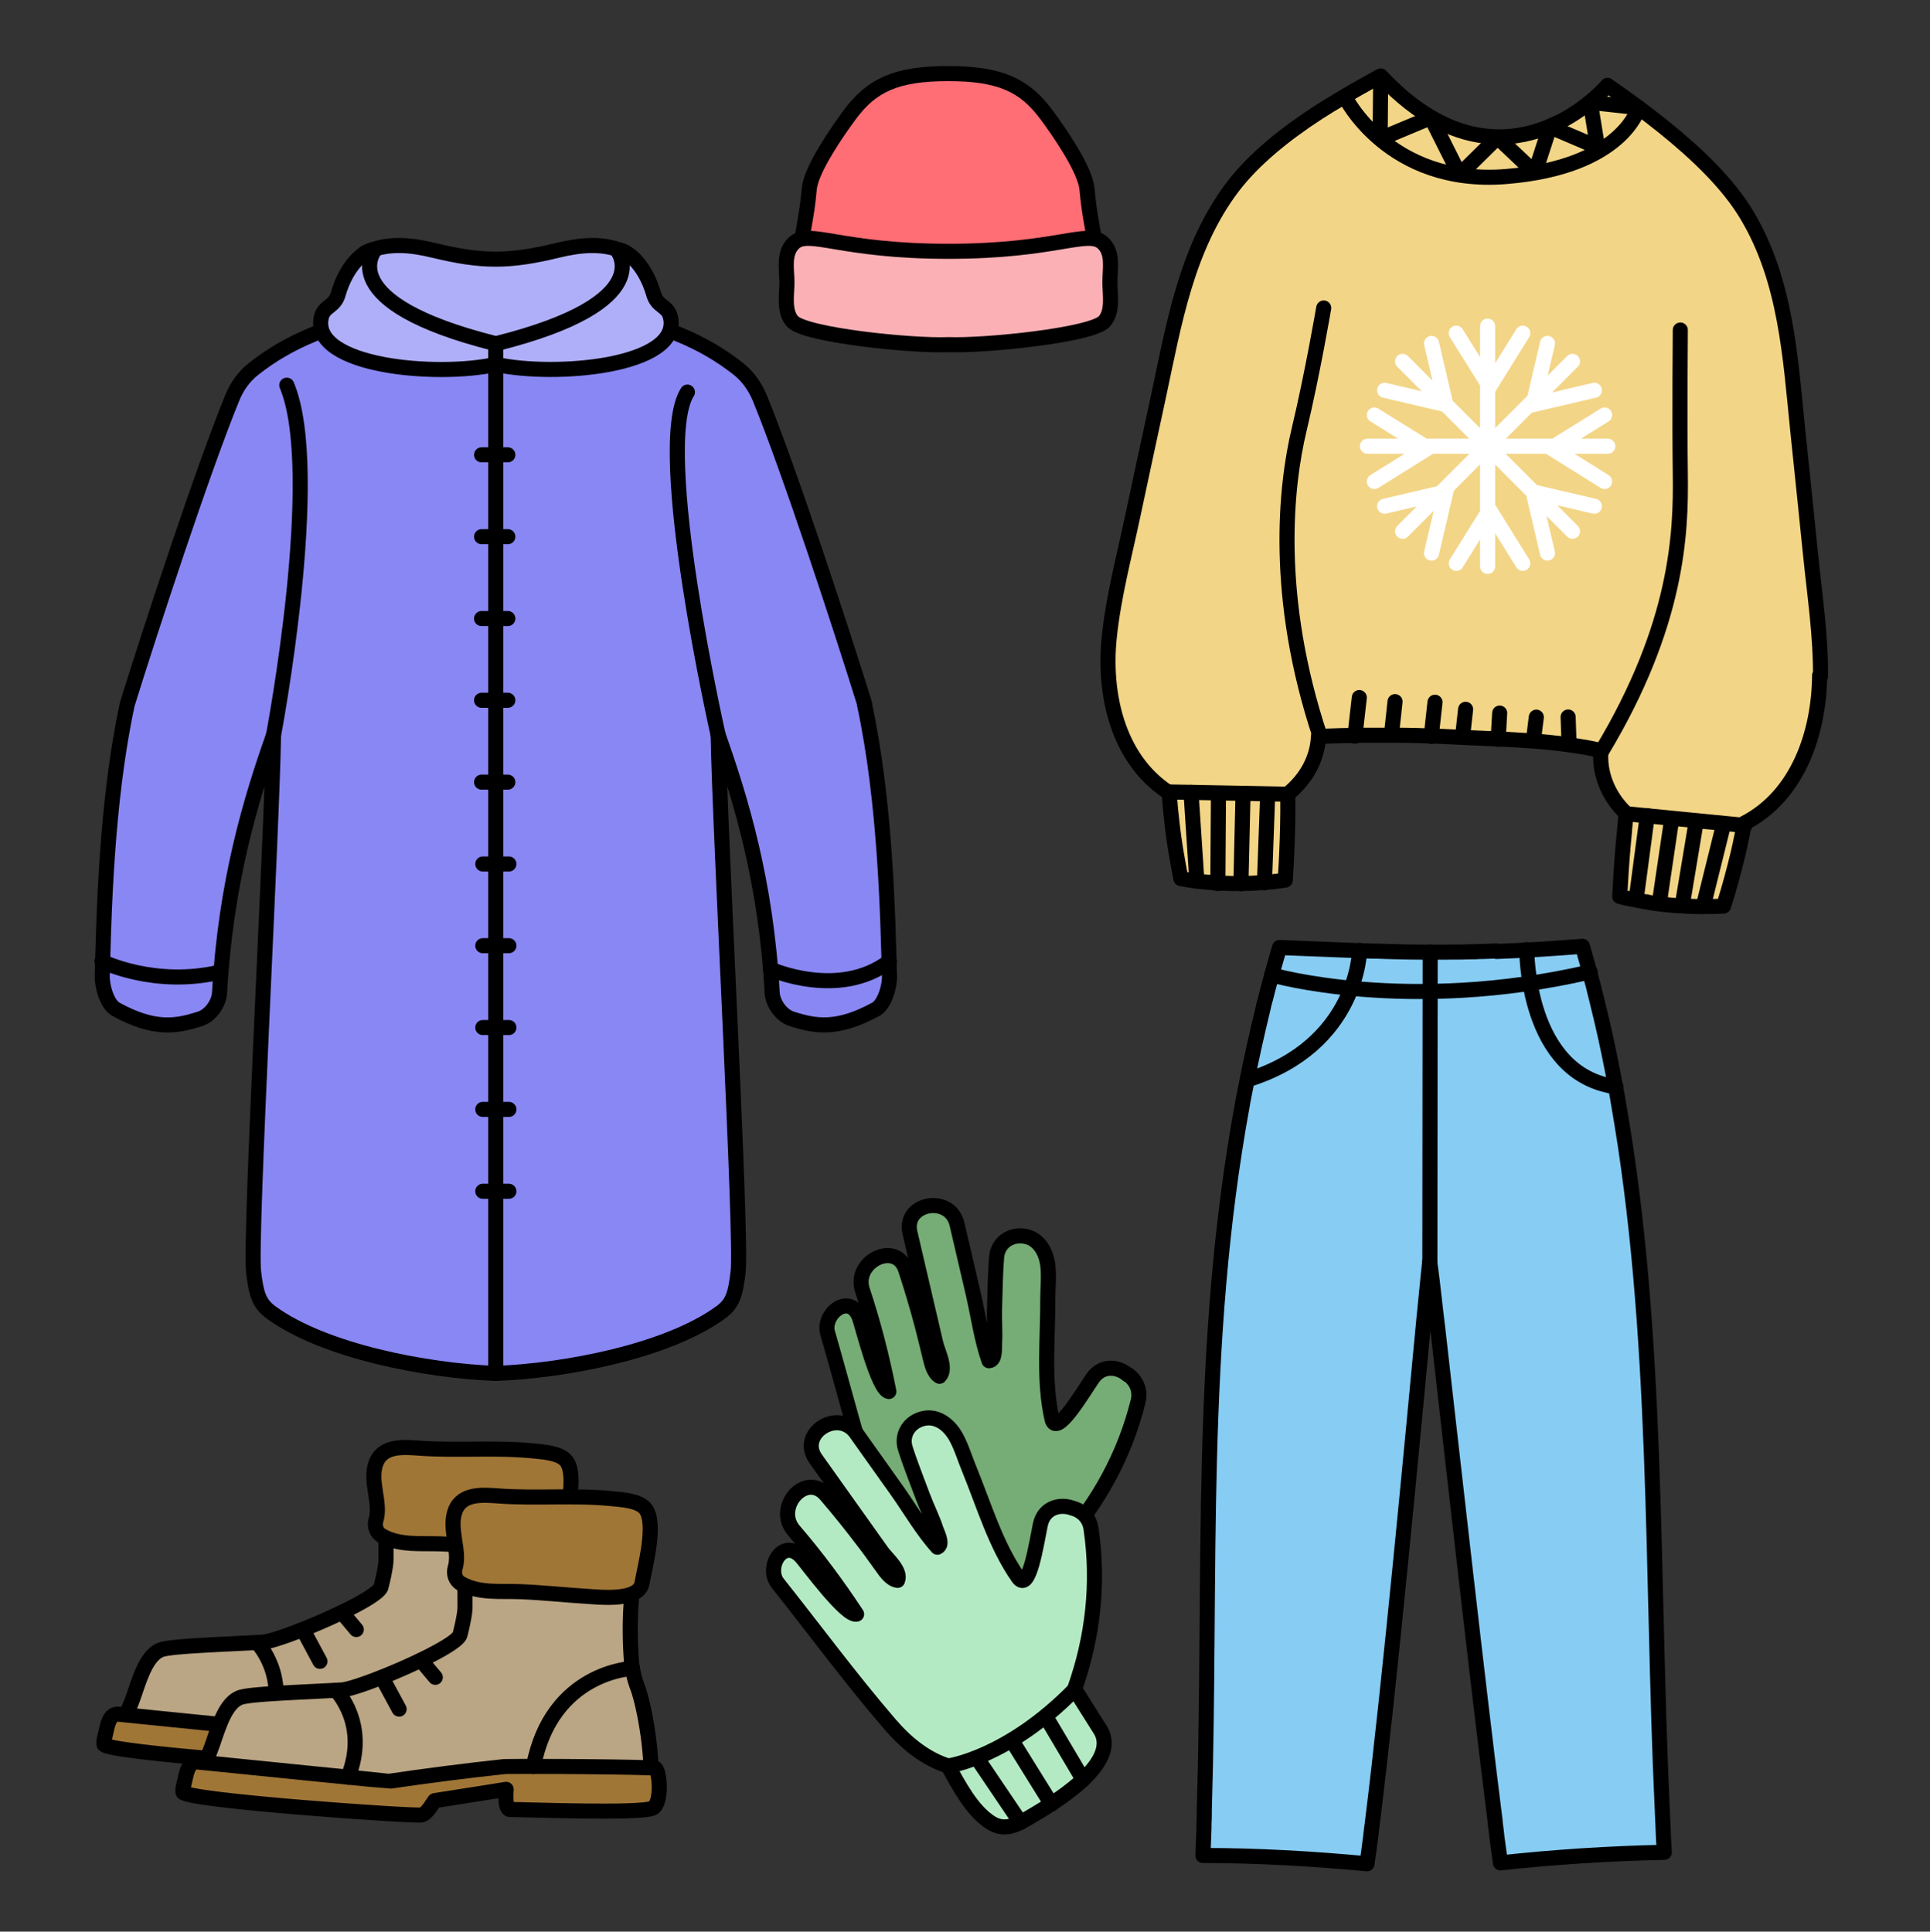<svg xmlns="http://www.w3.org/2000/svg" id="Calque_1" data-name="Calque 1" viewBox="0 0 128 128.13"><rect x="0" y="0" width="128" height="128.13" fill="#333333" stroke="none"/><defs><style>.cls-10,.cls-2,.cls-4,.cls-5,.cls-6,.cls-7,.cls-9{stroke-linejoin:round}.cls-10,.cls-11,.cls-2,.cls-4,.cls-5,.cls-6,.cls-7,.cls-9{stroke-linecap:round}.cls-10,.cls-2,.cls-4,.cls-5,.cls-6,.cls-7,.cls-9{stroke:#000}.cls-2{fill:#afaff9}.cls-4{fill:#87ccf3}.cls-5{fill:#baa584}.cls-6{fill:#a07637}.cls-7{fill:#b4eac3}.cls-11,.cls-9{fill:none}.cls-10{fill:#fab0b4}.cls-14{fill:#251f2d}.cls-11{stroke:#fff;stroke-miterlimit:10}</style></defs><path d="M57.35 46.71c-1.49-4.8-5-15.53-6.96-20.31-.31-.75-.79-1.43-1.42-1.93-1.19-.94-2.45-1.67-3.95-2.29-.33-.13-.55-.22-.74-.29h-.02c-.12-.04-.23-.08-.35-.12-.19-.06-.42-.12-.76-.22-2.57-.71-6.19-1.47-10.26-1.47s-7.69.76-10.26 1.47c-.35.1-.57.16-.76.22-.32.1-.55.19-1.1.41-1.5.62-2.76 1.35-3.95 2.29-.64.5-1.12 1.18-1.42 1.93-1.96 4.78-5.47 15.51-6.96 20.31-1.42 6.59-1.55 14.22-1.66 18.02-.02.68.32 1.9.91 2.22 2.56 1.4 4 1.14 5.58.63.69-.22 1.25-1.02 1.29-1.73.41-7.35 2.09-12.88 3.58-17.08-.11 6.66-1.59 33.44-1.32 35.62.17 1.37.32 2.05 1.15 2.66 3.54 2.59 10.35 3.88 14.89 4.05h.05c4.54-.17 11.35-1.46 14.89-4.05.84-.61.98-1.29 1.15-2.66.28-2.18-1.21-28.96-1.32-35.62 1.49 4.2 3.18 9.72 3.58 17.08.04.71.61 1.51 1.29 1.73 1.58.51 3.02.76 5.58-.63.59-.32.94-1.55.91-2.22-.11-3.79-.24-11.42-1.66-18.02Z" style="fill:#8987f3;stroke:#000;stroke-linecap:round;stroke-linejoin:round"/><path d="M32.88 23.51c7.98-.35 9.38-6.24 8.65-6.74-1.46-.71-3.04-.53-4.57-.16-1.57.38-2.82.58-4.09.58s-2.52-.2-4.09-.58c-1.53-.37-3.1-.55-4.57.16-.72.5.67 6.39 8.65 6.74Z" class="cls-2"/><path d="M32.88 24.17c3.94.86 12.22.15 11.6-3.07-.16-.84-.88-.71-1.13-1.59-.6-2.09-1.88-2.99-2.44-2.94 0 0 2.94 3.49-8.02 6.23-10.96-2.74-8.02-6.23-8.02-6.23-.56-.06-1.84.85-2.44 2.94-.25.89-.97.76-1.13 1.59-.62 3.22 7.66 3.94 11.6 3.07Z" class="cls-2"/><path d="M32.88 22.8v68.3" class="cls-5"/><path d="M18.14 48.77s3.31-17.45.88-23.22M47.63 48.77s-4.34-19.18-2.04-22.76" class="cls-9"/><path d="M31.94 30.17h1.74M31.94 35.6h1.74M31.94 41.03h1.74M31.94 46.45h1.74M31.94 51.88h1.74M32.02 57.31h1.73M32.02 62.73h1.73M32.02 68.16h1.73M32.02 73.59h1.73M32.02 79.02h1.73" class="cls-5"/><path d="M6.76 63.77s3.51 1.75 7.88.7M51.11 64.29s4.53 2.02 7.87-.52" class="cls-9"/><path d="m99.26 63.08-.84.03h-.08c-.16 0-.33.01-.49.02-.31 0-.61.01-.91.02-.4 0-.79 0-1.18.01h-1.29c-.74 0-1.48-.02-2.26-.04l-.91-.03h-.23l-.91-.03c-1.55-.06-3.27-.13-5.3-.21-.27.91-.52 1.82-.76 2.73h0c-.03.12-.06.24-.09.35-.04.18-.09.36-.14.53-.03.11-.06.22-.08.34-.43 1.76-.82 3.51-1.16 5.25-.01.06-.03.13-.04.2-.05.25-.1.5-.15.76h0c-.01.08-.03.16-.04.24-2.94 16-2.05 31.1-2.53 46.83v.29c0 .21-.01.41-.02.62v.29c-.02.6-.05 1.2-.07 1.8 3.63 0 7.26.21 10.88.55.08-.55.16-1.14.24-1.77h0c.03-.3.07-.59.11-.9 1.18-9.42 2.69-25.72 3.41-33.3h0c0-.07.01-.14.02-.21.2-1.99.33-3.35.38-3.76.06.4.21 1.61.41 3.41v.01c.04.31.08.64.12.99.9 7.89 2.71 24.08 3.81 32.71v.08c.04.31.08.59.11.88v.03c.09.65.17 1.24.24 1.77 3.61-.39 7.24-.63 10.87-.7-.04-.6-.07-1.2-.09-1.79 0-.07 0-.14-.01-.21l-.03-.7c0-.07 0-.14-.01-.21-.73-15.74-.22-31.55-2.91-46.83-.05-.33-.11-.66-.18-.99h0c-.06-.35-.13-.69-.19-1.03h0c-.3-1.54-.63-3.06-1.01-4.58-.03-.15-.07-.3-.11-.44-.04-.15-.07-.3-.11-.45-.03-.15-.07-.29-.11-.43-.21-.82-.44-1.63-.67-2.44-2.18.17-4.01.28-5.65.34h-.07Z" class="cls-4"/><path d="M84.35 64.67s9 2.6 21.11-.2M94.85 63.15l-.02 20.52" class="cls-4"/><path d="M90.17 63.04s-.1 6.32-7.45 8.59M101.26 62.99s-.07 8.28 5.91 9.1" class="cls-9"/><path d="M106.35 7.37s.02.03 0 .01v-.01ZM93.79 8.4v-.01.01Z" class="cls-14"/><path d="M120.74 44.85c.02-2.69-.39-5.38-.66-8.06-.28-2.74-.56-5.49-.85-8.24-.49-4.81-.77-9.93-3.36-14.26-1.23-2.08-3.31-4.08-5.56-5.89l-.79-.62s-.03-.03-.05-.04c-.27-.21-.54-.41-.81-.61-.37-.27-.73-.54-1.1-.8l-.53-.37-.42-.3c-.05.07-1.25 1.45-3.2 2.44h-.01c-.04.02-.09.05-.13.06h-.01c-1.04.51-2.28.89-3.67.92h0-.02c-.22 0-.45 0-.69-.02h0c-2.18-.14-4.68-1.21-7.31-4.02 0 0 0 0 0 0l-.17.09-.69.38c-.51.28-1.01.57-1.52.87l-.86.52s-.03.01-.04.02l-.86.54c-2.23 1.45-4.28 3.1-5.68 4.94-3.05 4.03-3.89 9.08-4.9 13.81-.58 2.7-1.17 5.4-1.74 8.1-.56 2.63-1.26 5.26-1.54 7.94-.39 3.71.51 8.02 3.85 10.26 0 0 0 0 0 0 .04.03.08.05.12.08h0v.04c0 .06 0 .12.02.18.02.28.05.57.07.85 0 .06.01.12.02.18.11 1.14.26 2.26.47 3.38.06.36.13.71.2 1.06h0c.27.05.53.09.79.13l.26.03c.25.03.49.06.74.08.03 0 .06 0 .1.01.33.03.66.06.99.06h.08c.31.02.62.02.93.01h.08c.34 0 .67 0 1-.03.06 0 .11 0 .16-.01.26-.01.52-.04.78-.06h.06l.17-.02c.26-.03.52-.06.78-.1l.06-1.02c.06-1.15.1-2.31.11-3.47V52.78h0V52.66s0 0 0 0h0c1.2-.95 1.98-2.36 2.03-3.81h.09c.34-.02.68-.03 1.02-.04h0c.28-.01.56-.02.83-.02h.18l.83-.02h2.39c.37 0 .73.01 1.1.02h.11l.89.03H95l1.35.06h0l1 .05h.01l1.42.06h.05c.31.02.63.03.95.05h.05c.39.02.78.04 1.17.07h.03c.33.02.64.04.97.07h.04c.4.03.8.07 1.2.12h.03c.33.04.66.08.98.13h.03c.27.04.53.09.79.13.02 0 .05 0 .08.01.31.06.61.12.91.19.03 0 .06.01.09.02h.03c-.14 1.45.44 2.94 1.52 4.03l.03.03s.02.03.04.04c.02.03.05.05.08.07h0V54c0 .08-.02.16-.03.24-.02.23-.05.47-.07.7 0 .06-.01.12-.01.17h0c-.11 1.12-.2 2.22-.26 3.33l-.06 1.02c.27.08.54.14.82.19.04.01.09.02.14.03h.03c.25.05.48.1.73.14h.08s.09.03.14.04c.32.05.64.1.96.13.04 0 .07.01.12.01.3.04.59.06.89.08h.12c.33.03.67.05 1 .05h.06c.25 0 .49.01.74 0H113.53c.26 0 .53-.01.78-.03h0c.11-.35.22-.69.32-1.04.3-1.05.58-2.11.81-3.18 0-.02 0-.05.01-.07.08-.37.16-.74.22-1.11 0 0 0 0 0 0h0s0-.06.01-.09c3.6-1.85 4.97-6.06 5-9.81Z" style="fill:#f3d587;stroke:#000;stroke-linecap:round;stroke-linejoin:round"/><path d="M106.35 7.37s.02.03 0 .01v-.01ZM93.79 8.4v-.01.01Z" class="cls-14"/><path d="M87.79 20.43s-.74 4.34-1.63 8.07c-.89 3.73-1.7 11.05 1.4 20.37M111.44 21.89s-.05 5.77 0 9.61-.15 9.9-5.21 18.32" class="cls-9"/><path d="m90.15 46.27-.29 2.56M92.52 46.54l-.22 2.02M95.17 46.58l-.25 2.27M97.2 47.05l-.18 1.63M99.46 47.3l-.1 1.74M101.89 47.57l-.19 1.52M104 47.56l.06 1.76M77.43 52.53l8.01.15M107.89 53.98l7.83.77" class="cls-10"/><path d="m91.57 5.07-.04 4.14L94.9 7.8l1.9 3.79 2.52-2.48 2.48 2.35.99-3.05 3.16 1.35-.48-2.97 3.2.35s-.99 3.94-8.79 4.57-10.69-5.3-10.69-5.3" class="cls-9"/><path d="m78.99 52.56.39 5.89M80.81 52.76l-.04 5.85M82.44 52.63l-.14 5.99M84.07 52.81l-.21 5.75M114.31 54.68l-1.35 5.45M112.48 54.58l-.91 5.47M110.86 54.4l-.8 5.42M109.25 54.1l-.72 5.41" class="cls-10"/><path d="M74.8 91.2c-.65-.57-1.71-.69-2.34.23-.71 1.04-2.41 3.93-2.69 2.7-.58-2.55-.27-5.34-.28-7.91 0-.76.09-1.55 0-2.31-.13-.97-.69-1.88-1.74-1.93-.86-.04-1.58.53-1.65 1.4-.1 1.13-.1 2.26-.14 3.39-.03.78.05 1.55 0 2.33-.02.29.07 1.14-.37 1.16-.5-1.42-.71-3.01-1.05-4.47-.36-1.53-.71-3.06-1.07-4.59-.46-1.98-3.59-1.42-3.12.57l1.14 4.89c.19.83.39 1.66.58 2.48.13.55.72 1.64.24 2.15-.38-.22-.52-.83-.62-1.23-.16-.66-.32-1.33-.49-1.99-.34-1.3-.72-2.58-1.14-3.86-.64-1.93-3.5-.53-2.86 1.38.73 2.2 1.3 4.44 1.75 6.71-.71-.11-1.75-4.34-1.95-4.89-.61-1.71-2.48-.28-2.11 1.01 1.1 3.81 2.08 7.7 3.33 11.46.54 1.63 1.32 3.03 2.51 4.03.19 1.44.33 3.35 1.21 4.57.61.85 1.45.79 2.38.65 1.7-.25 7.13-.96 6.67-3.63-.18-1.04-.37-2.08-.55-3.12 2.41-2.69 4.16-5.88 5.04-9.42.19-.77-.15-1.41-.67-1.78Z" style="stroke:#000;stroke-linecap:round;stroke-linejoin:round;fill:#76ac75"/><path d="M71.08 100.02c-.82-.28-1.84 0-2.08 1.1-.26 1.23-.74 4.56-1.47 3.52-1.5-2.14-2.28-4.83-3.26-7.22-.29-.7-.51-1.47-.89-2.14-.49-.85-1.35-1.48-2.34-1.13-.81.28-1.26 1.09-1 1.92.34 1.08.77 2.13 1.16 3.19.27.73.63 1.42.87 2.16.09.28.5 1.03.1 1.21-1-1.12-1.8-2.51-2.67-3.74l-2.73-3.84c-1.18-1.66-3.86.05-2.67 1.72.97 1.36 1.94 2.73 2.91 4.09l1.48 2.08c.33.46 1.29 1.25 1.04 1.89-.44-.06-.8-.57-1.03-.9-.4-.55-.79-1.11-1.21-1.65-.81-1.07-1.65-2.12-2.52-3.13-1.33-1.54-3.44.83-2.12 2.37 1.51 1.76 2.89 3.62 4.16 5.55-.7.17-3.27-3.35-3.66-3.79-1.21-1.35-2.4.69-1.57 1.74 2.47 3.11 4.84 6.33 7.43 9.34 1.12 1.3 2.37 2.3 3.86 2.78.72 1.27 1.58 2.97 2.85 3.77.88.55 1.64.18 2.45-.3 1.48-.87 6.24-3.6 4.79-5.89-.56-.89-1.13-1.79-1.69-2.68 1.21-3.41 1.62-7.01 1.09-10.63-.11-.79-.67-1.24-1.29-1.39Z" class="cls-7"/><path d="M62.89 117.14s3.95-.53 8.4-5.09M64.77 116.58l2.91 4.31M67.09 115.42l2.64 4.25M69.34 113.83l2.5 4.22" class="cls-7"/><path d="M7.92 114.69c.07 0 5.75 1.12 12.3 1.13 8.23.02 17.7-1.07 17.7-1.07.1-1.66-.41-4.77-.9-6.06-.23-.62-.36-1.27-.4-1.94-.26-3.99.37-6.03.61-8.12a.73.73 0 0 0-.64-.81c-2.08-.24-7.45-.82-10.63-.01-.31.08-.52.36-.52.67.06 4.31.17 1.72.16 4.96 0 .46-.22 1.39-.33 1.82-.22.87-6.63 3.59-7.86 3.67-3.02.17-6.2.26-6.78.52-1.21.53-1.55 2.82-2.15 4.01-.09.17-.4 1.22-.56 1.23Z" class="cls-5"/><path d="M6.98 115.09c.13-.49.21-1.47.91-1.38 4.21.43 12.67 1.28 12.73 1.27 2.53-.37 5.07-.7 7.61-.97.16-.02 6.8-.02 9.93.09.36.01.54 2.36-.12 2.67-.85.39-8.62.08-9.45.09-.38 0-.26-1.34-.26-1.34s-2.59.42-4.74.75c-.04 0-.46.85-.87.95-.44.11-15.77-.96-15.83-1.52-.02-.19.03-.38.08-.56 0-.02 0-.03.01-.05ZM25.34 101.87c1.17.68 2.65.48 3.95.54 1.47.06 2.94.22 4.41.31.82.05 3.42.35 3.63-.88.2-1.13.94-3.86.27-4.87-.41-.61-1.61-.66-2.25-.73-2.5-.25-5.02 0-7.53-.18-1-.07-2.39-.21-2.86.93-.5 1.23.33 2.68-.02 3.83-.12.38 0 .83.39 1.06Z" class="cls-6"/><path d="M17.05 108.96s2.21 2.25.79 5.76M36.7 107.5s-5.37.19-6.57 6.51M20.09 108.09l1.13 2.11M22.68 106.96l.95 1.13" class="cls-9"/><path d="M13.16 117.86c.07 0 5.75 1.12 12.3 1.13 8.23.02 17.7-1.07 17.7-1.07.1-1.66-.41-4.77-.9-6.06-.23-.62-.36-1.27-.4-1.94-.26-3.99.37-6.03.61-8.12a.73.73 0 0 0-.64-.81c-2.08-.24-7.45-.82-10.63-.01-.31.08-.52.36-.52.67.06 4.31.17 1.72.16 4.96 0 .46-.22 1.39-.33 1.82-.22.87-6.63 3.59-7.86 3.67-3.02.17-6.2.26-6.78.52-1.21.53-1.55 2.82-2.15 4.01-.09.17-.4 1.22-.56 1.23Z" class="cls-5"/><path d="M12.22 118.26c.13-.49.21-1.47.91-1.38 4.21.43 12.67 1.28 12.73 1.27 2.53-.37 5.07-.7 7.61-.97.16-.02 6.8-.02 9.93.09.36.01.54 2.36-.12 2.67-.85.39-8.62.08-9.45.09-.38 0-.26-1.34-.26-1.34s-2.59.42-4.74.75c-.04 0-.46.85-.87.95-.44.11-15.77-.96-15.83-1.52-.02-.19.03-.38.08-.56 0-.02 0-.03.01-.05ZM30.59 105.04c1.17.68 2.65.48 3.95.54 1.47.06 2.94.22 4.41.31.82.05 3.42.35 3.63-.88.2-1.13.94-3.86.27-4.87-.41-.61-1.61-.66-2.25-.73-2.5-.25-5.02 0-7.53-.18-1-.07-2.39-.21-2.86.93-.5 1.23.33 2.68-.02 3.83-.12.38 0 .83.39 1.06Z" class="cls-6"/><path d="M22.29 112.13s2.21 2.25.79 5.76M41.95 110.67s-5.37.19-6.57 6.51M25.33 111.26l1.14 2.11M27.92 110.13l.95 1.13" class="cls-9"/><path d="M72.73 17.44c-.14-2.19-.45-2.72-.64-4.91-.12-1.31-1.88-3.84-2.7-4.94-1.45-1.95-3.08-2.71-6.51-2.71s-5.06.76-6.51 2.71c-.82 1.11-2.58 3.63-2.7 4.94-.19 2.19-.5 2.72-.64 4.91h19.7Z" style="fill:#ff6d75;stroke-miterlimit:10;stroke:#000"/><path d="M62.89 22.86c2.35.1 9.52-.62 10.35-1.54.6-.66.37-1.81.37-2.6 0-.89.25-1.96-.47-2.61-1.02-.92-3.03.56-10.24.56-7.21 0-9.23-1.48-10.24-.56-.72.66-.48 1.72-.47 2.61 0 .79-.23 1.94.37 2.6.83.92 7.99 1.65 10.35 1.54Z" style="stroke-miterlimit:10;fill:#fab0b4;stroke:#000"/><path d="M98.66 21.63v15.94M90.69 29.6h15.94M93.02 23.97l11.27 11.27M93.02 35.24l11.27-11.27M94.94 22.78l.95 4.06-4.06-.95M102.63 36.69l-.95-4.06 4.06.95M91.83 33.58l4.06-.95-.95 4.06M105.74 25.89l-4.06.95.95-4.06M96.58 37.37l2.21-3.54 2.2 3.54M100.99 22.1l-2.2 3.54-2.21-3.54M106.42 31.94l-3.54-2.21 3.54-2.2M91.15 27.53l3.54 2.2-3.54 2.21" class="cls-11"/></svg>